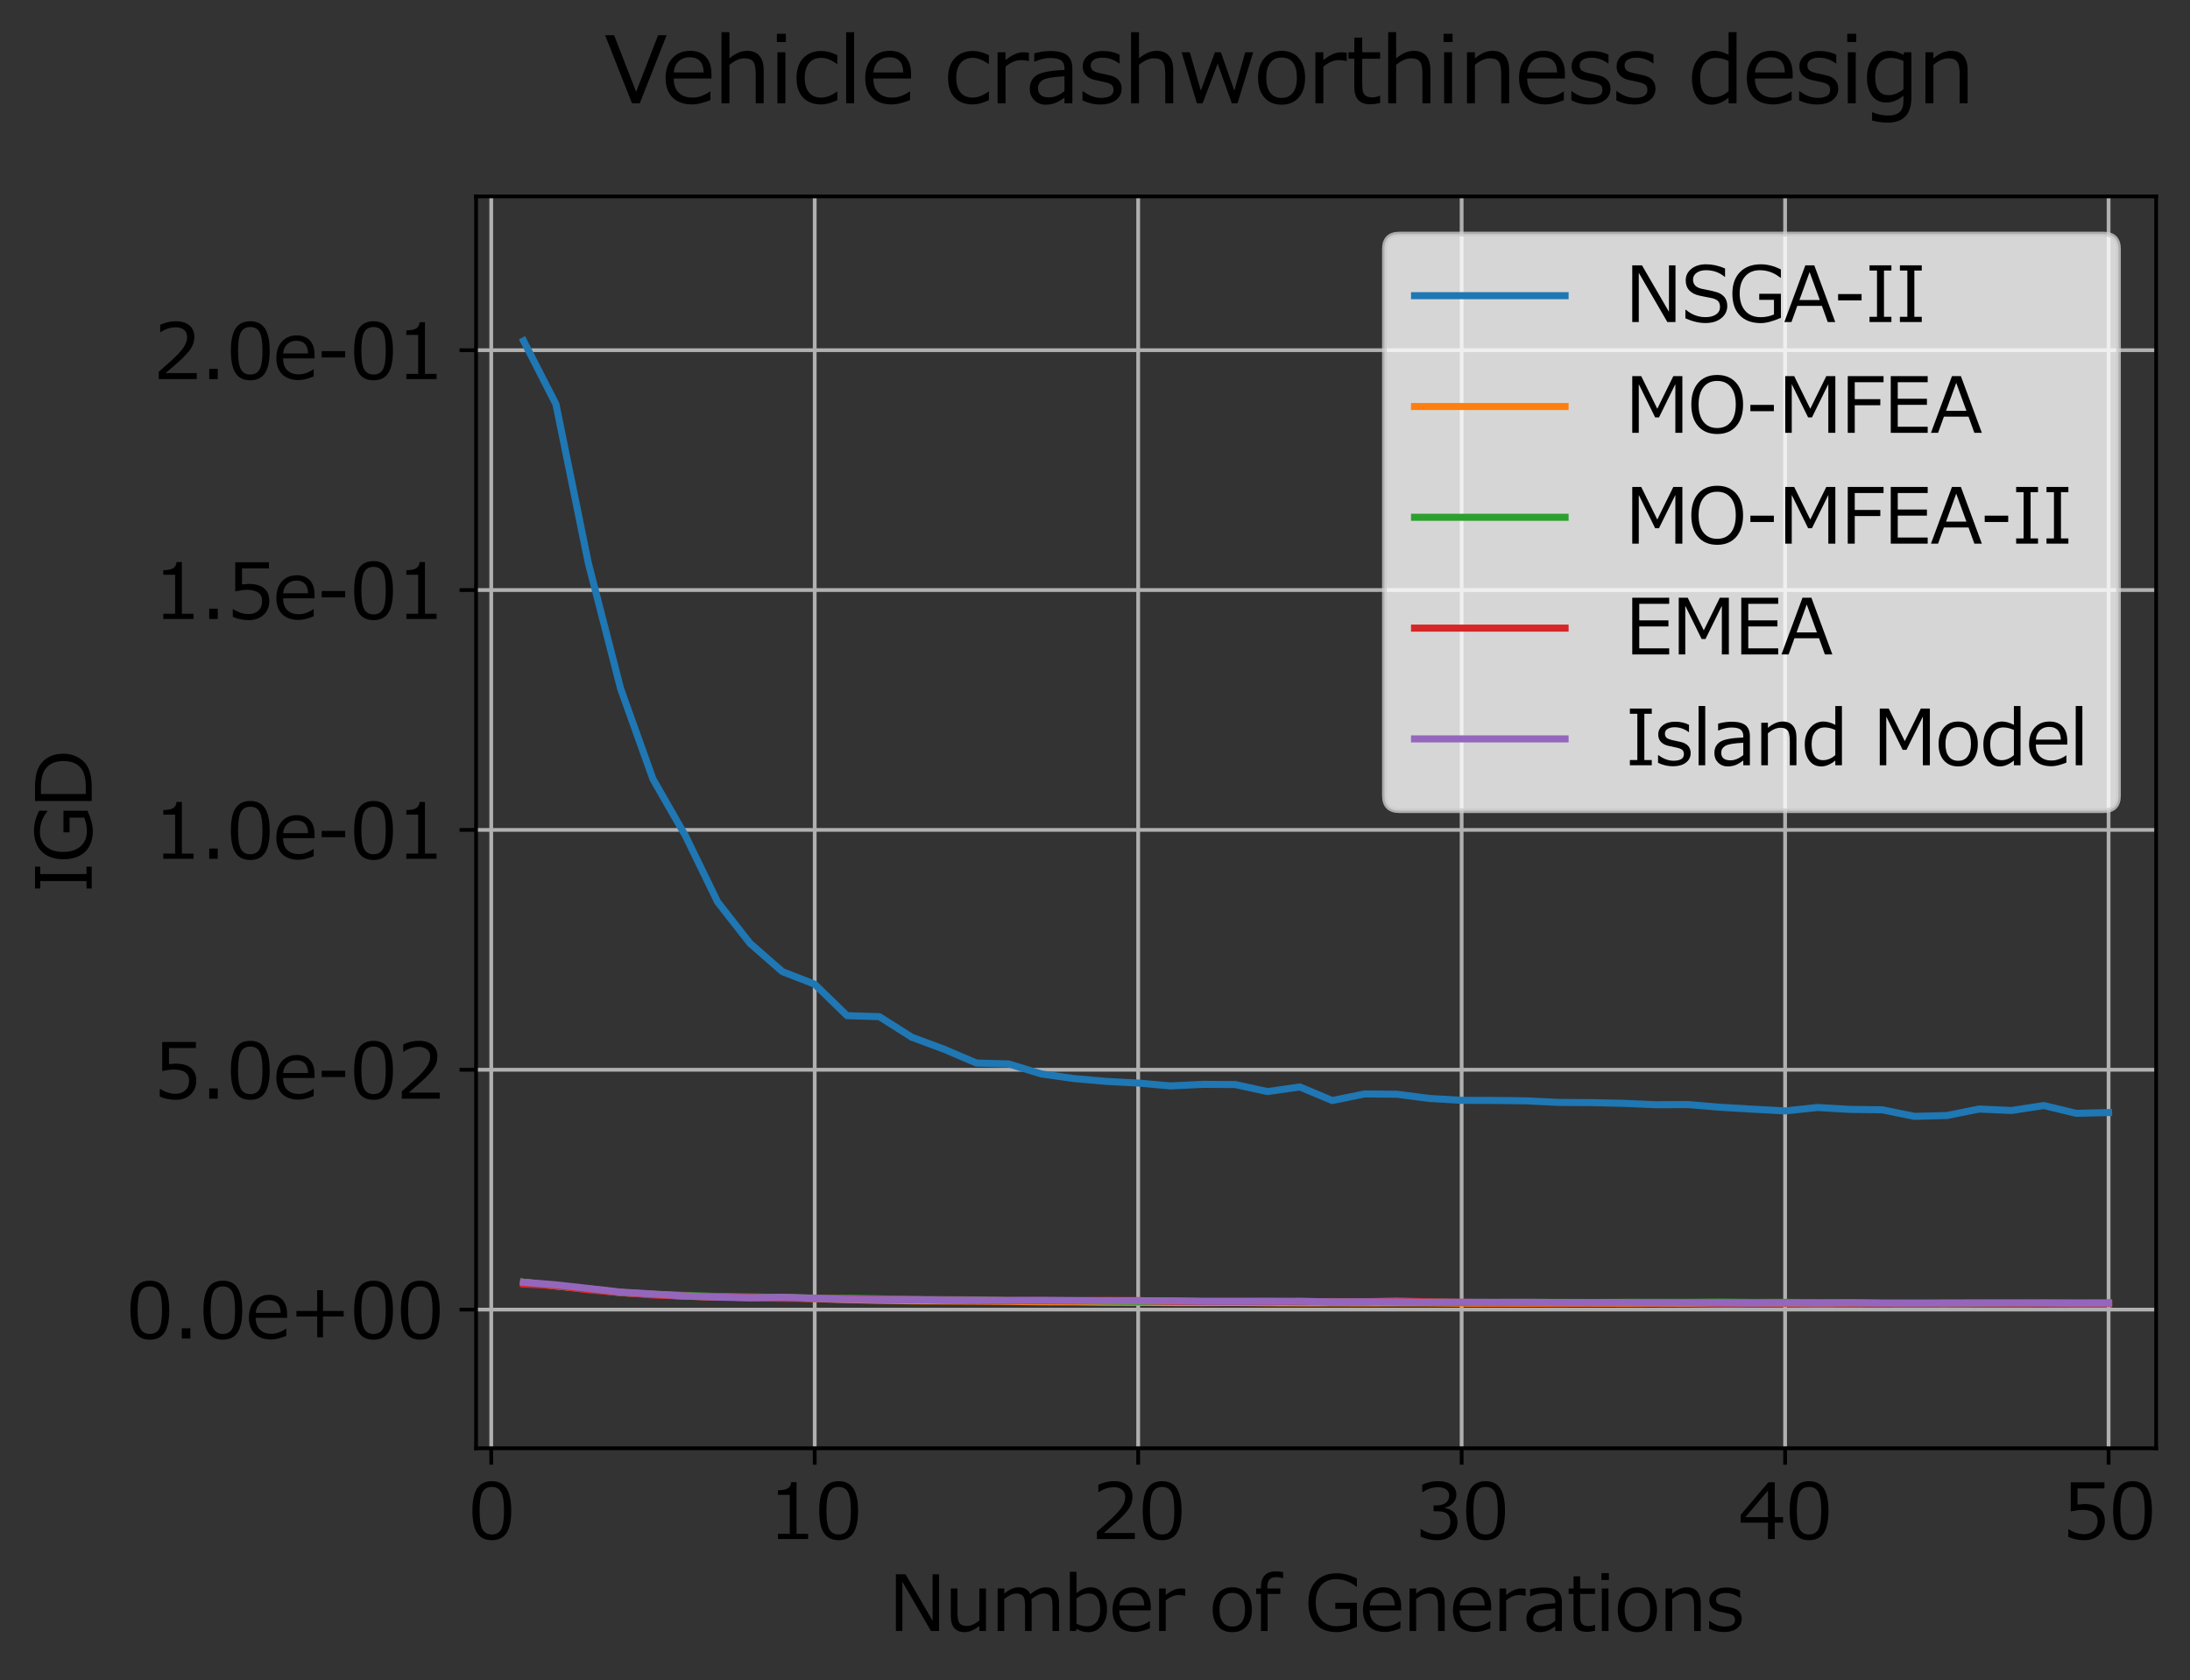 <?xml version="1.0" encoding="utf-8" standalone="no"?>
<!DOCTYPE svg PUBLIC "-//W3C//DTD SVG 1.1//EN"
  "http://www.w3.org/Graphics/SVG/1.1/DTD/svg11.dtd">
<svg height="357.182pt" version="1.1" viewBox="0 0 465.505 357.182" width="465.505pt" xmlns="http://www.w3.org/2000/svg" xmlns:xlink="http://www.w3.org/1999/xlink">
 <rect x="0" y="0" width="465.505" height="357.182" fill="#333333" stroke="none"/>
 <defs>
  <style type="text/css">*{stroke-linecap:butt;stroke-linejoin:round;}</style>
 </defs>
 <g id="figure_1">
  <g id="patch_1">
   <path d="M 0 357.182 
L 465.505 357.182 
L 465.505 0 
L 0 0 
z
" style="fill:none;"/>
  </g>
  <g id="axes_1">
   <g id="patch_2">
    <path d="M 101.185 307.872 
L 458.305 307.872 
L 458.305 41.76 
L 101.185 41.76 
z
" style="fill:none;"/>
   </g>
   <g id="matplotlib.axis_1">
    <g id="xtick_1">
     <g id="line2d_1">
      <path clip-path="url(#p97b9c690c9)" d="M 104.417 307.872 
L 104.417 41.76 
" style="fill:none;stroke:#b0b0b0;stroke-linecap:square;stroke-width:0.8;"/>
     </g>
     <g id="line2d_2">
      <defs>
       <path d="M 0 0 
L 0 3.5 
" id="mad5e6a8dda" style="stroke:#000000;stroke-width:0.8;"/>
      </defs>
      <g>
       <use style="stroke:#000000;stroke-width:0.8;" x="104.417" xlink:href="#mad5e6a8dda" y="307.872"/>
      </g>
     </g>
     <g id="text_1">
      <!-- 0 -->
      <g transform="translate(99.448 327.17)scale(0.16 -0.16)">
       <defs>
        <path d="M 1991 -97 
Q 1159 -97 768 497 
Q 378 1091 378 2350 
Q 378 3609 770 4206 
Q 1163 4803 1991 4803 
Q 2813 4803 3206 4204 
Q 3600 3606 3600 2356 
Q 3600 1094 3209 498 
Q 2819 -97 1991 -97 
z
M 1991 4325 
Q 1456 4325 1215 3901 
Q 975 3478 975 2350 
Q 975 1231 1215 806 
Q 1456 381 1991 381 
Q 2525 381 2764 806 
Q 3003 1231 3003 2356 
Q 3003 3459 2765 3892 
Q 2528 4325 1991 4325 
z
" id="Meiryo-30" transform="scale(0.016)"/>
       </defs>
       <use xlink:href="#Meiryo-30"/>
      </g>
     </g>
    </g>
    <g id="xtick_2">
     <g id="line2d_3">
      <path clip-path="url(#p97b9c690c9)" d="M 173.173 307.872 
L 173.173 41.76 
" style="fill:none;stroke:#b0b0b0;stroke-linecap:square;stroke-width:0.8;"/>
     </g>
     <g id="line2d_4">
      <g>
       <use style="stroke:#000000;stroke-width:0.8;" x="173.173" xlink:href="#mad5e6a8dda" y="307.872"/>
      </g>
     </g>
     <g id="text_2">
      <!-- 10 -->
      <g transform="translate(163.235 327.17)scale(0.16 -0.16)">
       <defs>
        <path d="M 3338 0 
L 831 0 
L 831 431 
L 1813 431 
L 1813 3669 
L 831 3669 
L 831 4050 
Q 1406 4053 1653 4214 
Q 1900 4375 1931 4725 
L 2375 4725 
L 2375 431 
L 3338 431 
L 3338 0 
z
" id="Meiryo-31" transform="scale(0.016)"/>
       </defs>
       <use xlink:href="#Meiryo-31"/>
       <use x="62.109" xlink:href="#Meiryo-30"/>
      </g>
     </g>
    </g>
    <g id="xtick_3">
     <g id="line2d_5">
      <path clip-path="url(#p97b9c690c9)" d="M 241.929 307.872 
L 241.929 41.76 
" style="fill:none;stroke:#b0b0b0;stroke-linecap:square;stroke-width:0.8;"/>
     </g>
     <g id="line2d_6">
      <g>
       <use style="stroke:#000000;stroke-width:0.8;" x="241.929" xlink:href="#mad5e6a8dda" y="307.872"/>
      </g>
     </g>
     <g id="text_3">
      <!-- 20 -->
      <g transform="translate(231.992 327.17)scale(0.16 -0.16)">
       <defs>
        <path d="M 3606 0 
L 456 0 
L 456 609 
Q 956 1041 1579 1612 
Q 2203 2184 2506 2618 
Q 2809 3053 2809 3488 
Q 2809 3872 2554 4087 
Q 2300 4303 1863 4303 
Q 1222 4303 603 3897 
L 572 3897 
L 572 4506 
Q 1203 4806 1878 4806 
Q 2591 4806 3000 4461 
Q 3409 4116 3409 3519 
Q 3409 3200 3304 2909 
Q 3200 2619 2978 2344 
Q 2756 2069 2447 1759 
Q 2138 1450 1025 503 
L 3606 503 
L 3606 0 
z
" id="Meiryo-32" transform="scale(0.016)"/>
       </defs>
       <use xlink:href="#Meiryo-32"/>
       <use x="62.109" xlink:href="#Meiryo-30"/>
      </g>
     </g>
    </g>
    <g id="xtick_4">
     <g id="line2d_7">
      <path clip-path="url(#p97b9c690c9)" d="M 310.685 307.872 
L 310.685 41.76 
" style="fill:none;stroke:#b0b0b0;stroke-linecap:square;stroke-width:0.8;"/>
     </g>
     <g id="line2d_8">
      <g>
       <use style="stroke:#000000;stroke-width:0.8;" x="310.685" xlink:href="#mad5e6a8dda" y="307.872"/>
      </g>
     </g>
     <g id="text_4">
      <!-- 30 -->
      <g transform="translate(300.748 327.17)scale(0.16 -0.16)">
       <defs>
        <path d="M 475 197 
L 475 825 
L 525 825 
Q 1159 406 1838 406 
Q 2338 406 2639 678 
Q 2941 950 2941 1434 
Q 2941 1884 2678 2096 
Q 2416 2309 1828 2309 
L 1553 2309 
L 1553 2791 
L 1766 2791 
Q 2272 2791 2559 3006 
Q 2847 3222 2847 3613 
Q 2847 3944 2595 4123 
Q 2344 4303 1903 4303 
Q 1269 4303 644 3894 
L 609 3894 
L 609 4509 
Q 1241 4806 1919 4806 
Q 2647 4806 3045 4501 
Q 3444 4197 3444 3678 
Q 3444 3297 3178 2997 
Q 2913 2697 2513 2616 
L 2513 2566 
Q 3541 2381 3541 1381 
Q 3541 734 3069 318 
Q 2597 -97 1853 -97 
Q 1144 -97 475 197 
z
" id="Meiryo-33" transform="scale(0.016)"/>
       </defs>
       <use xlink:href="#Meiryo-33"/>
       <use x="62.109" xlink:href="#Meiryo-30"/>
      </g>
     </g>
    </g>
    <g id="xtick_5">
     <g id="line2d_9">
      <path clip-path="url(#p97b9c690c9)" d="M 379.442 307.872 
L 379.442 41.76 
" style="fill:none;stroke:#b0b0b0;stroke-linecap:square;stroke-width:0.8;"/>
     </g>
     <g id="line2d_10">
      <g>
       <use style="stroke:#000000;stroke-width:0.8;" x="379.442" xlink:href="#mad5e6a8dda" y="307.872"/>
      </g>
     </g>
     <g id="text_5">
      <!-- 40 -->
      <g transform="translate(369.504 327.17)scale(0.16 -0.16)">
       <defs>
        <path d="M 3713 1356 
L 3022 1356 
L 3022 0 
L 2459 0 
L 2459 1356 
L 194 1356 
L 194 2013 
L 2484 4709 
L 3022 4709 
L 3022 1819 
L 3713 1819 
L 3713 1356 
z
M 2459 1819 
L 2459 4022 
L 588 1819 
L 2459 1819 
z
" id="Meiryo-34" transform="scale(0.016)"/>
       </defs>
       <use xlink:href="#Meiryo-34"/>
       <use x="62.109" xlink:href="#Meiryo-30"/>
      </g>
     </g>
    </g>
    <g id="xtick_6">
     <g id="line2d_11">
      <path clip-path="url(#p97b9c690c9)" d="M 448.198 307.872 
L 448.198 41.76 
" style="fill:none;stroke:#b0b0b0;stroke-linecap:square;stroke-width:0.8;"/>
     </g>
     <g id="line2d_12">
      <g>
       <use style="stroke:#000000;stroke-width:0.8;" x="448.198" xlink:href="#mad5e6a8dda" y="307.872"/>
      </g>
     </g>
     <g id="text_6">
      <!-- 50 -->
      <g transform="translate(438.26 327.17)scale(0.16 -0.16)">
       <defs>
        <path d="M 538 178 
L 538 803 
L 588 803 
Q 1197 406 1856 406 
Q 2363 406 2667 695 
Q 2972 984 2972 1494 
Q 2972 2419 1703 2419 
Q 1341 2419 741 2294 
L 741 4709 
L 3538 4709 
L 3538 4203 
L 1303 4203 
L 1303 2869 
Q 1716 2909 1859 2909 
Q 2700 2909 3134 2546 
Q 3569 2184 3569 1491 
Q 3569 791 3098 347 
Q 2628 -97 1869 -97 
Q 1131 -97 538 178 
z
" id="Meiryo-35" transform="scale(0.016)"/>
       </defs>
       <use xlink:href="#Meiryo-35"/>
       <use x="62.109" xlink:href="#Meiryo-30"/>
      </g>
     </g>
    </g>
    <g id="text_7">
     <!-- Number of Generations -->
     <g transform="translate(188.95 346.724)scale(0.16 -0.16)">
      <defs>
       <path d="M 4166 0 
L 3491 0 
L 1119 4088 
L 1119 0 
L 578 0 
L 578 4709 
L 1384 4709 
L 3625 847 
L 3625 4709 
L 4166 4709 
L 4166 0 
z
" id="Meiryo-4e" transform="scale(0.016)"/>
       <path d="M 3425 0 
L 2875 0 
L 2875 425 
Q 2234 -97 1647 -97 
Q 1094 -97 800 245 
Q 506 588 506 1225 
L 506 3531 
L 1056 3531 
L 1056 1547 
Q 1056 866 1239 644 
Q 1422 422 1834 422 
Q 2322 422 2875 875 
L 2875 3531 
L 3425 3531 
L 3425 0 
z
" id="Meiryo-75" transform="scale(0.016)"/>
       <path d="M 5084 0 
L 5084 1978 
Q 5084 2550 5004 2742 
Q 4925 2934 4761 3023 
Q 4597 3113 4347 3113 
Q 3919 3113 3338 2641 
Q 3356 2478 3356 2225 
L 3356 0 
L 2806 0 
L 2806 1978 
Q 2806 2566 2726 2752 
Q 2647 2938 2486 3025 
Q 2325 3113 2078 3113 
Q 1631 3113 1081 2656 
L 1081 0 
L 531 0 
L 531 3531 
L 1081 3531 
L 1081 3106 
Q 1709 3631 2269 3631 
Q 2991 3631 3244 3053 
Q 3925 3631 4538 3631 
Q 5634 3631 5634 2300 
L 5634 0 
L 5084 0 
z
" id="Meiryo-6d" transform="scale(0.016)"/>
       <path d="M 1084 188 
L 1038 0 
L 531 0 
L 531 4919 
L 1081 4919 
L 1081 3144 
Q 1684 3631 2253 3631 
Q 2875 3631 3245 3140 
Q 3616 2650 3616 1797 
Q 3616 953 3169 428 
Q 2722 -97 2063 -97 
Q 1547 -97 1084 188 
z
M 1081 2697 
L 1081 603 
Q 1550 394 1950 394 
Q 2469 394 2758 756 
Q 3047 1119 3047 1781 
Q 3047 3113 2094 3113 
Q 1588 3113 1081 2697 
z
" id="Meiryo-62" transform="scale(0.016)"/>
       <path d="M 834 2131 
L 2906 2131 
Q 2881 3184 1941 3184 
Q 1466 3184 1172 2903 
Q 878 2622 834 2131 
z
M 2125 -81 
Q 1244 -81 758 395 
Q 272 872 272 1744 
Q 272 2609 737 3120 
Q 1203 3631 1972 3631 
Q 2672 3631 3058 3212 
Q 3444 2794 3444 2019 
L 3444 1716 
L 834 1716 
Q 834 1078 1179 736 
Q 1525 394 2134 394 
Q 2741 394 3347 816 
L 3372 816 
L 3372 219 
Q 2619 -81 2125 -81 
z
" id="Meiryo-65" transform="scale(0.016)"/>
       <path d="M 531 0 
L 531 3531 
L 1081 3531 
L 1081 2988 
Q 1744 3531 2303 3531 
Q 2500 3531 2700 3500 
L 2700 2925 
L 2678 2925 
Q 2419 2988 2153 2988 
Q 1622 2988 1081 2538 
L 1081 0 
L 531 0 
z
" id="Meiryo-72" transform="scale(0.016)"/>
       <path id="Meiryo-20" transform="scale(0.016)"/>
       <path d="M 1900 -97 
Q 1147 -97 709 401 
Q 272 900 272 1763 
Q 272 2625 712 3128 
Q 1153 3631 1900 3631 
Q 2647 3631 3087 3131 
Q 3528 2631 3528 1763 
Q 3528 894 3089 398 
Q 2650 -97 1900 -97 
z
M 1900 3163 
Q 1391 3163 1116 2803 
Q 841 2444 841 1763 
Q 841 1091 1116 731 
Q 1391 372 1900 372 
Q 2409 372 2684 731 
Q 2959 1091 2959 1763 
Q 2959 3163 1900 3163 
z
" id="Meiryo-6f" transform="scale(0.016)"/>
       <path d="M 2409 4384 
L 2391 4384 
Q 2103 4478 1881 4478 
Q 1459 4478 1281 4281 
Q 1103 4084 1103 3634 
L 1103 3531 
L 2184 3531 
L 2184 3081 
L 1122 3081 
L 1122 0 
L 572 0 
L 572 3081 
L 169 3081 
L 169 3531 
L 572 3531 
L 572 3669 
Q 572 4291 884 4622 
Q 1197 4953 1778 4953 
Q 2063 4953 2409 4891 
L 2409 4384 
z
" id="Meiryo-66" transform="scale(0.016)"/>
       <path d="M 4319 350 
Q 3306 -91 2663 -91 
Q 1538 -91 914 546 
Q 291 1184 291 2359 
Q 291 3500 925 4147 
Q 1559 4794 2663 4794 
Q 3478 4794 4316 4366 
L 4316 3681 
L 4272 3681 
Q 3506 4303 2563 4303 
Q 1788 4303 1342 3784 
Q 897 3266 897 2378 
Q 897 1450 1361 926 
Q 1825 403 2634 403 
Q 3228 403 3744 628 
L 3744 1841 
L 2522 1841 
L 2522 2347 
L 4319 2347 
L 4319 350 
z
" id="Meiryo-47" transform="scale(0.016)"/>
       <path d="M 3450 0 
L 2900 0 
L 2900 1978 
Q 2900 2666 2719 2889 
Q 2538 3113 2122 3113 
Q 1631 3113 1081 2656 
L 1081 0 
L 531 0 
L 531 3531 
L 1081 3531 
L 1081 3106 
Q 1703 3631 2309 3631 
Q 2856 3631 3153 3289 
Q 3450 2947 3450 2300 
L 3450 0 
z
" id="Meiryo-6e" transform="scale(0.016)"/>
       <path d="M 2663 841 
L 2663 1866 
Q 1497 1813 1164 1608 
Q 831 1403 831 1044 
Q 831 409 1600 409 
Q 2122 409 2663 841 
z
M 2663 0 
L 2663 394 
Q 2222 75 1937 -11 
Q 1653 -97 1359 -97 
Q 888 -97 575 215 
Q 263 528 263 1009 
Q 263 1625 727 1936 
Q 1191 2247 2663 2306 
L 2663 2413 
Q 2663 2781 2444 2957 
Q 2225 3134 1675 3134 
Q 1191 3134 597 2884 
L 572 2884 
L 572 3456 
Q 1156 3616 1697 3616 
Q 2481 3616 2845 3323 
Q 3209 3031 3209 2416 
L 3209 0 
L 2663 0 
z
" id="Meiryo-61" transform="scale(0.016)"/>
       <path d="M 1647 -69 
Q 553 -69 553 1134 
L 553 3081 
L 150 3081 
L 150 3531 
L 556 3531 
L 556 4547 
L 1103 4547 
L 1103 3531 
L 2341 3531 
L 2341 3081 
L 1103 3081 
L 1103 1447 
Q 1103 891 1179 727 
Q 1256 563 1412 486 
Q 1569 409 1813 409 
Q 2044 409 2322 522 
L 2341 522 
L 2341 22 
Q 1969 -69 1647 -69 
z
" id="Meiryo-74" transform="scale(0.016)"/>
       <path d="M 1122 4238 
L 500 4238 
L 500 4809 
L 1122 4809 
L 1122 4238 
z
M 1088 0 
L 538 0 
L 538 3531 
L 1088 3531 
L 1088 0 
z
" id="Meiryo-69" transform="scale(0.016)"/>
       <path d="M 1528 -84 
Q 866 -84 284 206 
L 284 844 
L 306 844 
Q 938 375 1559 375 
Q 2431 375 2431 925 
Q 2431 1141 2315 1259 
Q 2200 1378 1834 1463 
Q 1528 1522 1131 1615 
Q 734 1709 517 1945 
Q 300 2181 300 2550 
Q 300 3019 681 3317 
Q 1063 3616 1700 3616 
Q 2356 3616 2853 3359 
L 2853 2753 
L 2831 2753 
Q 2284 3156 1672 3156 
Q 1294 3156 1075 3017 
Q 856 2878 856 2631 
Q 856 2413 973 2297 
Q 1091 2181 1441 2094 
L 2131 1944 
Q 2559 1850 2775 1614 
Q 2991 1378 2991 1003 
Q 2991 519 2594 217 
Q 2197 -84 1528 -84 
z
" id="Meiryo-73" transform="scale(0.016)"/>
      </defs>
      <use xlink:href="#Meiryo-4e"/>
      <use x="74.121" xlink:href="#Meiryo-75"/>
      <use x="135.938" xlink:href="#Meiryo-6d"/>
      <use x="231.885" xlink:href="#Meiryo-62"/>
      <use x="292.725" xlink:href="#Meiryo-65"/>
      <use x="350.439" xlink:href="#Meiryo-72"/>
      <use x="391.748" xlink:href="#Meiryo-20"/>
      <use x="425.732" xlink:href="#Meiryo-6f"/>
      <use x="485.107" xlink:href="#Meiryo-66"/>
      <use x="518.652" xlink:href="#Meiryo-20"/>
      <use x="552.637" xlink:href="#Meiryo-47"/>
      <use x="625.439" xlink:href="#Meiryo-65"/>
      <use x="683.154" xlink:href="#Meiryo-6e"/>
      <use x="744.971" xlink:href="#Meiryo-65"/>
      <use x="802.686" xlink:href="#Meiryo-72"/>
      <use x="842.619" xlink:href="#Meiryo-61"/>
      <use x="900.627" xlink:href="#Meiryo-74"/>
      <use x="938.518" xlink:href="#Meiryo-69"/>
      <use x="963.908" xlink:href="#Meiryo-6f"/>
      <use x="1023.283" xlink:href="#Meiryo-6e"/>
      <use x="1085.1" xlink:href="#Meiryo-73"/>
     </g>
    </g>
   </g>
   <g id="matplotlib.axis_2">
    <g id="ytick_1">
     <g id="line2d_13">
      <path clip-path="url(#p97b9c690c9)" d="M 101.185 278.397 
L 458.305 278.397 
" style="fill:none;stroke:#b0b0b0;stroke-linecap:square;stroke-width:0.8;"/>
     </g>
     <g id="line2d_14">
      <defs>
       <path d="M 0 0 
L -3.5 0 
" id="m3bc764fb8d" style="stroke:#000000;stroke-width:0.8;"/>
      </defs>
      <g>
       <use style="stroke:#000000;stroke-width:0.8;" x="101.185" xlink:href="#m3bc764fb8d" y="278.397"/>
      </g>
     </g>
     <g id="text_8">
      <!-- 0.0e+00 -->
      <g transform="translate(26.755 284.546)scale(0.16 -0.16)">
       <defs>
        <path d="M 1472 0 
L 763 0 
L 763 853 
L 1472 853 
L 1472 0 
z
" id="Meiryo-2e" transform="scale(0.016)"/>
        <path d="M 4534 1828 
L 2813 1828 
L 2813 106 
L 2331 106 
L 2331 1828 
L 609 1828 
L 609 2291 
L 2331 2291 
L 2331 4013 
L 2813 4013 
L 2813 2291 
L 4534 2291 
L 4534 1828 
z
" id="Meiryo-2b" transform="scale(0.016)"/>
       </defs>
       <use xlink:href="#Meiryo-30"/>
       <use x="62.109" xlink:href="#Meiryo-2e"/>
       <use x="97.021" xlink:href="#Meiryo-30"/>
       <use x="159.131" xlink:href="#Meiryo-65"/>
       <use x="216.846" xlink:href="#Meiryo-2b"/>
       <use x="297.217" xlink:href="#Meiryo-30"/>
       <use x="359.326" xlink:href="#Meiryo-30"/>
      </g>
     </g>
    </g>
    <g id="ytick_2">
     <g id="line2d_15">
      <path clip-path="url(#p97b9c690c9)" d="M 101.185 227.409 
L 458.305 227.409 
" style="fill:none;stroke:#b0b0b0;stroke-linecap:square;stroke-width:0.8;"/>
     </g>
     <g id="line2d_16">
      <g>
       <use style="stroke:#000000;stroke-width:0.8;" x="101.185" xlink:href="#m3bc764fb8d" y="227.409"/>
      </g>
     </g>
     <g id="text_9">
      <!-- 5.0e-02 -->
      <g transform="translate(32.583 233.557)scale(0.16 -0.16)">
       <defs>
        <path d="M 2381 1797 
L 431 1797 
L 431 2322 
L 2381 2322 
L 2381 1797 
z
" id="Meiryo-2d" transform="scale(0.016)"/>
       </defs>
       <use xlink:href="#Meiryo-35"/>
       <use x="62.109" xlink:href="#Meiryo-2e"/>
       <use x="97.021" xlink:href="#Meiryo-30"/>
       <use x="159.131" xlink:href="#Meiryo-65"/>
       <use x="216.846" xlink:href="#Meiryo-2d"/>
       <use x="260.791" xlink:href="#Meiryo-30"/>
       <use x="322.9" xlink:href="#Meiryo-32"/>
      </g>
     </g>
    </g>
    <g id="ytick_3">
     <g id="line2d_17">
      <path clip-path="url(#p97b9c690c9)" d="M 101.185 176.42 
L 458.305 176.42 
" style="fill:none;stroke:#b0b0b0;stroke-linecap:square;stroke-width:0.8;"/>
     </g>
     <g id="line2d_18">
      <g>
       <use style="stroke:#000000;stroke-width:0.8;" x="101.185" xlink:href="#m3bc764fb8d" y="176.42"/>
      </g>
     </g>
     <g id="text_10">
      <!-- 1.0e-01 -->
      <g transform="translate(32.583 182.569)scale(0.16 -0.16)">
       <use xlink:href="#Meiryo-31"/>
       <use x="62.109" xlink:href="#Meiryo-2e"/>
       <use x="97.021" xlink:href="#Meiryo-30"/>
       <use x="159.131" xlink:href="#Meiryo-65"/>
       <use x="216.846" xlink:href="#Meiryo-2d"/>
       <use x="260.791" xlink:href="#Meiryo-30"/>
       <use x="322.9" xlink:href="#Meiryo-31"/>
      </g>
     </g>
    </g>
    <g id="ytick_4">
     <g id="line2d_19">
      <path clip-path="url(#p97b9c690c9)" d="M 101.185 125.432 
L 458.305 125.432 
" style="fill:none;stroke:#b0b0b0;stroke-linecap:square;stroke-width:0.8;"/>
     </g>
     <g id="line2d_20">
      <g>
       <use style="stroke:#000000;stroke-width:0.8;" x="101.185" xlink:href="#m3bc764fb8d" y="125.432"/>
      </g>
     </g>
     <g id="text_11">
      <!-- 1.5e-01 -->
      <g transform="translate(32.583 131.58)scale(0.16 -0.16)">
       <use xlink:href="#Meiryo-31"/>
       <use x="62.109" xlink:href="#Meiryo-2e"/>
       <use x="97.021" xlink:href="#Meiryo-35"/>
       <use x="159.131" xlink:href="#Meiryo-65"/>
       <use x="216.846" xlink:href="#Meiryo-2d"/>
       <use x="260.791" xlink:href="#Meiryo-30"/>
       <use x="322.9" xlink:href="#Meiryo-31"/>
      </g>
     </g>
    </g>
    <g id="ytick_5">
     <g id="line2d_21">
      <path clip-path="url(#p97b9c690c9)" d="M 101.185 74.443 
L 458.305 74.443 
" style="fill:none;stroke:#b0b0b0;stroke-linecap:square;stroke-width:0.8;"/>
     </g>
     <g id="line2d_22">
      <g>
       <use style="stroke:#000000;stroke-width:0.8;" x="101.185" xlink:href="#m3bc764fb8d" y="74.443"/>
      </g>
     </g>
     <g id="text_12">
      <!-- 2.0e-01 -->
      <g transform="translate(32.583 80.592)scale(0.16 -0.16)">
       <use xlink:href="#Meiryo-32"/>
       <use x="62.109" xlink:href="#Meiryo-2e"/>
       <use x="97.021" xlink:href="#Meiryo-30"/>
       <use x="159.131" xlink:href="#Meiryo-65"/>
       <use x="216.846" xlink:href="#Meiryo-2d"/>
       <use x="260.791" xlink:href="#Meiryo-30"/>
       <use x="322.9" xlink:href="#Meiryo-31"/>
      </g>
     </g>
    </g>
    <g id="text_13">
     <!-- IGD -->
     <g transform="translate(19.497 189.855)rotate(-90)scale(0.16 -0.16)">
      <defs>
       <path d="M 2197 0 
L 381 0 
L 381 434 
L 1000 434 
L 1000 4275 
L 381 4275 
L 381 4709 
L 2197 4709 
L 2197 4275 
L 1581 4275 
L 1581 434 
L 2197 434 
L 2197 0 
z
" id="Meiryo-49" transform="scale(0.016)"/>
       <path d="M 578 0 
L 578 4709 
L 1713 4709 
Q 2706 4709 3275 4450 
Q 3844 4191 4173 3658 
Q 4503 3125 4503 2350 
Q 4503 1388 3879 694 
Q 3256 0 1725 0 
L 578 0 
z
M 1159 4216 
L 1159 494 
L 1766 494 
Q 2881 494 3387 966 
Q 3894 1438 3894 2359 
Q 3894 3234 3381 3725 
Q 2869 4216 1766 4216 
L 1159 4216 
z
" id="Meiryo-44" transform="scale(0.016)"/>
      </defs>
      <use xlink:href="#Meiryo-49"/>
      <use x="40.332" xlink:href="#Meiryo-47"/>
      <use x="113.135" xlink:href="#Meiryo-44"/>
     </g>
    </g>
   </g>
   <g id="line2d_23">
    <path clip-path="url(#p97b9c690c9)" d="M 111.292 72.465 
L 118.168 85.913 
L 125.043 119.644 
L 131.919 146.391 
L 138.795 165.619 
L 145.67 177.614 
L 152.546 191.753 
L 159.422 200.535 
L 166.297 206.547 
L 173.173 209.227 
L 180.048 215.911 
L 186.924 216.122 
L 193.8 220.489 
L 200.675 223.047 
L 207.551 225.983 
L 214.427 226.175 
L 221.302 228.288 
L 228.178 229.266 
L 235.053 229.876 
L 241.929 230.234 
L 248.805 230.847 
L 255.68 230.511 
L 262.556 230.555 
L 269.432 232.048 
L 276.307 231.068 
L 283.183 233.953 
L 290.058 232.55 
L 296.934 232.617 
L 303.81 233.504 
L 310.685 233.91 
L 317.561 233.933 
L 324.437 234.016 
L 331.312 234.355 
L 338.188 234.394 
L 345.063 234.546 
L 351.939 234.842 
L 358.815 234.81 
L 365.69 235.387 
L 372.566 235.787 
L 379.442 236.162 
L 386.317 235.433 
L 393.193 235.834 
L 400.068 235.922 
L 406.944 237.317 
L 413.82 237.138 
L 420.695 235.76 
L 427.571 236.069 
L 434.447 235.016 
L 441.322 236.675 
L 448.198 236.508 
" style="fill:none;stroke:#1f77b4;stroke-linecap:square;stroke-width:1.5;"/>
   </g>
   <g id="line2d_24">
    <path clip-path="url(#p97b9c690c9)" d="M 111.292 272.591 
L 118.168 273.378 
L 125.043 274.003 
L 131.919 274.768 
L 138.795 275.169 
L 145.67 275.548 
L 152.546 275.698 
L 159.422 275.826 
L 166.297 275.829 
L 173.173 276.07 
L 180.048 276.273 
L 186.924 276.429 
L 193.8 276.526 
L 200.675 276.565 
L 207.551 276.597 
L 214.427 276.652 
L 221.302 276.745 
L 228.178 276.754 
L 235.053 276.831 
L 241.929 276.857 
L 248.805 276.894 
L 255.68 276.909 
L 262.556 276.883 
L 269.432 276.942 
L 276.307 276.962 
L 283.183 276.957 
L 290.058 276.982 
L 296.934 276.956 
L 303.81 276.971 
L 310.685 277.026 
L 317.561 277.064 
L 324.437 277.06 
L 331.312 277.076 
L 338.188 277.056 
L 345.063 277.074 
L 351.939 277.068 
L 358.815 277.089 
L 365.69 277.141 
L 372.566 277.128 
L 379.442 277.126 
L 386.317 277.167 
L 393.193 277.147 
L 400.068 277.14 
L 406.944 277.154 
L 413.82 277.157 
L 420.695 277.14 
L 427.571 277.136 
L 434.447 277.129 
L 441.322 277.149 
L 448.198 277.148 
" style="fill:none;stroke:#ff7f0e;stroke-linecap:square;stroke-width:1.5;"/>
   </g>
   <g id="line2d_25">
    <path clip-path="url(#p97b9c690c9)" d="M 111.292 272.591 
L 118.168 273.384 
L 125.043 274.046 
L 131.919 274.804 
L 138.795 275.154 
L 145.67 275.38 
L 152.546 275.6 
L 159.422 275.692 
L 166.297 275.824 
L 173.173 275.958 
L 180.048 275.969 
L 186.924 276.095 
L 193.8 276.252 
L 200.675 276.28 
L 207.551 276.329 
L 214.427 276.487 
L 221.302 276.52 
L 228.178 276.518 
L 235.053 276.607 
L 241.929 276.667 
L 248.805 276.556 
L 255.68 276.65 
L 262.556 276.665 
L 269.432 276.633 
L 276.307 276.735 
L 283.183 276.687 
L 290.058 276.736 
L 296.934 276.729 
L 303.81 276.765 
L 310.685 276.878 
L 317.561 276.871 
L 324.437 276.865 
L 331.312 276.859 
L 338.188 276.889 
L 345.063 276.852 
L 351.939 276.853 
L 358.815 276.845 
L 365.69 276.798 
L 372.566 276.865 
L 379.442 276.849 
L 386.317 276.917 
L 393.193 276.905 
L 400.068 277.018 
L 406.944 277.036 
L 413.82 277.014 
L 420.695 277.024 
L 427.571 277.026 
L 434.447 276.963 
L 441.322 277 
L 448.198 276.976 
" style="fill:none;stroke:#2ca02c;stroke-linecap:square;stroke-width:1.5;"/>
   </g>
   <g id="line2d_26">
    <path clip-path="url(#p97b9c690c9)" d="M 111.292 272.958 
L 118.168 273.323 
L 125.043 274.198 
L 131.919 274.745 
L 138.795 275.301 
L 145.67 275.517 
L 152.546 275.697 
L 159.422 275.828 
L 166.297 276.008 
L 173.173 276.019 
L 180.048 276.096 
L 186.924 276.205 
L 193.8 276.272 
L 200.675 276.37 
L 207.551 276.447 
L 214.427 276.481 
L 221.302 276.497 
L 228.178 276.536 
L 235.053 276.453 
L 241.929 276.483 
L 248.805 276.636 
L 255.68 276.707 
L 262.556 276.684 
L 269.432 276.734 
L 276.307 276.635 
L 283.183 276.765 
L 290.058 276.735 
L 296.934 276.505 
L 303.81 276.757 
L 310.685 276.856 
L 317.561 276.943 
L 324.437 276.918 
L 331.312 276.959 
L 338.188 276.945 
L 345.063 276.929 
L 351.939 276.942 
L 358.815 276.905 
L 365.69 277.049 
L 372.566 277.01 
L 379.442 276.986 
L 386.317 276.997 
L 393.193 277.021 
L 400.068 277.06 
L 406.944 277.066 
L 413.82 277.015 
L 420.695 276.999 
L 427.571 277.047 
L 434.447 277.065 
L 441.322 277.062 
L 448.198 277.052 
" style="fill:none;stroke:#d62728;stroke-linecap:square;stroke-width:1.5;"/>
   </g>
   <g id="line2d_27">
    <path clip-path="url(#p97b9c690c9)" d="M 111.292 272.591 
L 118.168 273.134 
L 125.043 273.892 
L 131.919 274.676 
L 138.795 275.088 
L 145.67 275.505 
L 152.546 275.745 
L 159.422 275.886 
L 166.297 275.778 
L 173.173 275.991 
L 180.048 276.217 
L 186.924 276.276 
L 193.8 276.287 
L 200.675 276.374 
L 207.551 276.414 
L 214.427 276.44 
L 221.302 276.414 
L 228.178 276.459 
L 235.053 276.509 
L 241.929 276.5 
L 248.805 276.549 
L 255.68 276.639 
L 262.556 276.637 
L 269.432 276.64 
L 276.307 276.632 
L 283.183 276.761 
L 290.058 276.737 
L 296.934 276.767 
L 303.81 276.847 
L 310.685 276.835 
L 317.561 276.86 
L 324.437 276.844 
L 331.312 276.897 
L 338.188 276.9 
L 345.063 276.904 
L 351.939 276.935 
L 358.815 276.954 
L 365.69 276.968 
L 372.566 277.006 
L 379.442 276.965 
L 386.317 277.001 
L 393.193 276.969 
L 400.068 277.019 
L 406.944 277.022 
L 413.82 277.017 
L 420.695 276.996 
L 427.571 276.98 
L 434.447 277.003 
L 441.322 277.018 
L 448.198 277.011 
" style="fill:none;stroke:#9467bd;stroke-linecap:square;stroke-width:1.5;"/>
   </g>
   <g id="patch_3">
    <path d="M 101.185 307.872 
L 101.185 41.76 
" style="fill:none;stroke:#000000;stroke-linecap:square;stroke-linejoin:miter;stroke-width:0.8;"/>
   </g>
   <g id="patch_4">
    <path d="M 458.305 307.872 
L 458.305 41.76 
" style="fill:none;stroke:#000000;stroke-linecap:square;stroke-linejoin:miter;stroke-width:0.8;"/>
   </g>
   <g id="patch_5">
    <path d="M 101.185 307.872 
L 458.305 307.872 
" style="fill:none;stroke:#000000;stroke-linecap:square;stroke-linejoin:miter;stroke-width:0.8;"/>
   </g>
   <g id="patch_6">
    <path d="M 101.185 41.76 
L 458.305 41.76 
" style="fill:none;stroke:#000000;stroke-linecap:square;stroke-linejoin:miter;stroke-width:0.8;"/>
   </g>
   <g id="legend_1">
    <g id="patch_7">
     <path d="M 297.473 172.335 
L 447.105 172.335 
Q 450.305 172.335 450.305 169.135 
L 450.305 52.96 
Q 450.305 49.76 447.105 49.76 
L 297.473 49.76 
Q 294.272 49.76 294.272 52.96 
L 294.272 169.135 
Q 294.272 172.335 297.473 172.335 
z
" style="fill:#ffffff;opacity:0.8;stroke:#cccccc;stroke-linejoin:miter;"/>
    </g>
    <g id="line2d_28">
     <path d="M 300.673 62.858 
L 332.673 62.858 
" style="fill:none;stroke:#1f77b4;stroke-linecap:square;stroke-width:1.5;"/>
    </g>
    <g id="line2d_29"/>
    <g id="text_14">
     <!-- NSGA-II -->
     <g transform="translate(345.473 68.457)scale(0.16 -0.16)">
      <defs>
       <path d="M 2022 -84 
Q 1228 -84 356 309 
L 356 1019 
L 397 1019 
Q 1116 406 2028 406 
Q 2591 406 2911 636 
Q 3231 866 3231 1247 
Q 3231 1541 3095 1708 
Q 2959 1875 2622 1969 
L 1572 2181 
Q 988 2303 686 2623 
Q 384 2944 384 3456 
Q 384 4038 853 4416 
Q 1322 4794 2075 4794 
Q 2863 4794 3650 4447 
L 3650 3763 
L 3606 3763 
Q 2956 4303 2075 4303 
Q 1588 4303 1289 4087 
Q 991 3872 991 3522 
Q 991 2938 1672 2769 
Q 2066 2697 2548 2589 
Q 3031 2481 3239 2364 
Q 3447 2247 3576 2097 
Q 3706 1947 3770 1756 
Q 3834 1566 3834 1334 
Q 3834 722 3337 319 
Q 2841 -84 2022 -84 
z
" id="Meiryo-53" transform="scale(0.016)"/>
       <path d="M 3000 1828 
L 2153 4150 
L 1309 1828 
L 3000 1828 
z
M 3659 0 
L 3175 1344 
L 1131 1344 
L 647 0 
L 56 0 
L 1800 4709 
L 2541 4709 
L 4281 0 
L 3659 0 
z
" id="Meiryo-41" transform="scale(0.016)"/>
      </defs>
      <use xlink:href="#Meiryo-4e"/>
      <use x="74.121" xlink:href="#Meiryo-53"/>
      <use x="137.598" xlink:href="#Meiryo-47"/>
      <use x="210.4" xlink:href="#Meiryo-41"/>
      <use x="275.799" xlink:href="#Meiryo-2d"/>
      <use x="318.369" xlink:href="#Meiryo-49"/>
      <use x="358.701" xlink:href="#Meiryo-49"/>
     </g>
    </g>
    <g id="line2d_30">
     <path d="M 300.673 86.412 
L 332.673 86.412 
" style="fill:none;stroke:#ff7f0e;stroke-linecap:square;stroke-width:1.5;"/>
    </g>
    <g id="line2d_31"/>
    <g id="text_15">
     <!-- MO-MFEA -->
     <g transform="translate(345.473 92.013)scale(0.16 -0.16)">
      <defs>
       <path d="M 4738 0 
L 4156 0 
L 4156 4044 
L 2797 1281 
L 2478 1281 
L 1119 4044 
L 1119 0 
L 578 0 
L 578 4709 
L 1322 4709 
L 2656 2000 
L 3988 4709 
L 4738 4709 
L 4738 0 
z
" id="Meiryo-4d" transform="scale(0.016)"/>
       <path d="M 2438 -97 
Q 1434 -97 862 551 
Q 291 1200 291 2353 
Q 291 3503 864 4154 
Q 1438 4806 2438 4806 
Q 3441 4806 4014 4154 
Q 4588 3503 4588 2353 
Q 4588 1206 4014 554 
Q 3441 -97 2438 -97 
z
M 2441 4309 
Q 1709 4309 1303 3796 
Q 897 3284 897 2353 
Q 897 1422 1303 911 
Q 1709 400 2441 400 
Q 3169 400 3575 911 
Q 3981 1422 3981 2353 
Q 3981 3291 3575 3800 
Q 3169 4309 2441 4309 
z
" id="Meiryo-4f" transform="scale(0.016)"/>
       <path d="M 3550 4203 
L 1159 4203 
L 1159 2797 
L 3281 2797 
L 3281 2291 
L 1159 2291 
L 1159 0 
L 578 0 
L 578 4709 
L 3550 4709 
L 3550 4203 
z
" id="Meiryo-46" transform="scale(0.016)"/>
       <path d="M 3644 0 
L 578 0 
L 578 4709 
L 3644 4709 
L 3644 4203 
L 1159 4203 
L 1159 2831 
L 3581 2831 
L 3581 2325 
L 1159 2325 
L 1159 506 
L 3644 506 
L 3644 0 
z
" id="Meiryo-45" transform="scale(0.016)"/>
      </defs>
      <use xlink:href="#Meiryo-4d"/>
      <use x="83.057" xlink:href="#Meiryo-4f"/>
      <use x="159.277" xlink:href="#Meiryo-2d"/>
      <use x="203.223" xlink:href="#Meiryo-4d"/>
      <use x="286.279" xlink:href="#Meiryo-46"/>
      <use x="343.408" xlink:href="#Meiryo-45"/>
      <use x="405.176" xlink:href="#Meiryo-41"/>
     </g>
    </g>
    <g id="line2d_32">
     <path d="M 300.673 109.968 
L 332.673 109.968 
" style="fill:none;stroke:#2ca02c;stroke-linecap:square;stroke-width:1.5;"/>
    </g>
    <g id="line2d_33"/>
    <g id="text_16">
     <!-- MO-MFEA-II -->
     <g transform="translate(345.473 115.567)scale(0.16 -0.16)">
      <use xlink:href="#Meiryo-4d"/>
      <use x="83.057" xlink:href="#Meiryo-4f"/>
      <use x="159.277" xlink:href="#Meiryo-2d"/>
      <use x="203.223" xlink:href="#Meiryo-4d"/>
      <use x="286.279" xlink:href="#Meiryo-46"/>
      <use x="343.408" xlink:href="#Meiryo-45"/>
      <use x="405.176" xlink:href="#Meiryo-41"/>
      <use x="470.574" xlink:href="#Meiryo-2d"/>
      <use x="513.145" xlink:href="#Meiryo-49"/>
      <use x="553.477" xlink:href="#Meiryo-49"/>
     </g>
    </g>
    <g id="line2d_34">
     <path d="M 300.673 133.523 
L 332.673 133.523 
" style="fill:none;stroke:#d62728;stroke-linecap:square;stroke-width:1.5;"/>
    </g>
    <g id="line2d_35"/>
    <g id="text_17">
     <!-- EMEA -->
     <g transform="translate(345.473 139.123)scale(0.16 -0.16)">
      <use xlink:href="#Meiryo-45"/>
      <use x="61.768" xlink:href="#Meiryo-4d"/>
      <use x="144.824" xlink:href="#Meiryo-45"/>
      <use x="206.592" xlink:href="#Meiryo-41"/>
     </g>
    </g>
    <g id="line2d_36">
     <path d="M 300.673 157.077 
L 332.673 157.077 
" style="fill:none;stroke:#9467bd;stroke-linecap:square;stroke-width:1.5;"/>
    </g>
    <g id="line2d_37"/>
    <g id="text_18">
     <!-- Island Model -->
     <g transform="translate(345.473 162.678)scale(0.16 -0.16)">
      <defs>
       <path d="M 1088 0 
L 538 0 
L 538 4919 
L 1088 4919 
L 1088 0 
z
" id="Meiryo-6c" transform="scale(0.016)"/>
       <path d="M 2813 838 
L 2813 2928 
Q 2350 3141 1947 3141 
Q 1428 3141 1137 2777 
Q 847 2413 847 1753 
Q 847 422 1800 422 
Q 2334 422 2813 838 
z
M 2813 0 
L 2813 391 
Q 2209 -97 1644 -97 
Q 1019 -97 648 393 
Q 278 884 278 1734 
Q 278 2575 725 3103 
Q 1172 3631 1828 3631 
Q 2288 3631 2813 3353 
L 2813 4919 
L 3363 4919 
L 3363 0 
L 2813 0 
z
" id="Meiryo-64" transform="scale(0.016)"/>
      </defs>
      <use xlink:href="#Meiryo-49"/>
      <use x="38.957" xlink:href="#Meiryo-73"/>
      <use x="88.762" xlink:href="#Meiryo-6c"/>
      <use x="114.152" xlink:href="#Meiryo-61"/>
      <use x="172.16" xlink:href="#Meiryo-6e"/>
      <use x="233.977" xlink:href="#Meiryo-64"/>
      <use x="294.816" xlink:href="#Meiryo-20"/>
      <use x="328.801" xlink:href="#Meiryo-4d"/>
      <use x="411.857" xlink:href="#Meiryo-6f"/>
      <use x="471.232" xlink:href="#Meiryo-64"/>
      <use x="532.072" xlink:href="#Meiryo-65"/>
      <use x="589.787" xlink:href="#Meiryo-6c"/>
     </g>
    </g>
   </g>
  </g>
  <g id="text_19">
   <!-- Vehicle crashworthiness design -->
   <g transform="translate(128.452 21.957)scale(0.192 -0.192)">
    <defs>
     <path d="M 4313 4709 
L 2453 0 
L 1916 0 
L 56 4709 
L 678 4709 
L 2203 794 
L 3722 4709 
L 4313 4709 
z
" id="Meiryo-56" transform="scale(0.016)"/>
     <path d="M 3450 0 
L 2900 0 
L 2900 1975 
Q 2900 2666 2719 2889 
Q 2538 3113 2122 3113 
Q 1634 3113 1081 2659 
L 1081 0 
L 531 0 
L 531 4919 
L 1081 4919 
L 1081 3109 
Q 1700 3631 2309 3631 
Q 2856 3631 3153 3289 
Q 3450 2947 3450 2300 
L 3450 0 
z
" id="Meiryo-68" transform="scale(0.016)"/>
     <path d="M 3097 216 
Q 2463 -81 1991 -81 
Q 1175 -81 723 397 
Q 272 875 272 1759 
Q 272 2625 737 3122 
Q 1203 3619 1994 3619 
Q 2516 3619 3097 3328 
L 3097 2716 
L 3072 2716 
Q 2488 3144 1981 3144 
Q 1441 3144 1141 2784 
Q 841 2425 841 1759 
Q 841 1094 1139 744 
Q 1438 394 1981 394 
Q 2503 394 3072 816 
L 3097 816 
L 3097 216 
z
" id="Meiryo-63" transform="scale(0.016)"/>
     <path d="M 5144 3531 
L 4059 0 
L 3663 0 
L 2684 2741 
L 1644 0 
L 1247 0 
L 188 3531 
L 759 3531 
L 1519 875 
L 2494 3531 
L 2909 3531 
L 3838 875 
L 4594 3531 
L 5144 3531 
z
" id="Meiryo-77" transform="scale(0.016)"/>
     <path d="M 3353 400 
Q 3353 -1338 1706 -1338 
Q 1166 -1338 631 -1191 
L 631 -622 
L 656 -622 
Q 1203 -847 1738 -847 
Q 2278 -847 2540 -605 
Q 2803 -363 2803 178 
L 2803 528 
Q 2238 53 1619 53 
Q 991 53 634 515 
Q 278 978 278 1797 
Q 278 2616 717 3123 
Q 1156 3631 1806 3631 
Q 2319 3631 2803 3353 
L 2844 3531 
L 3353 3531 
L 3353 400 
z
M 2803 972 
L 2803 2925 
Q 2338 3141 1934 3141 
Q 1419 3141 1133 2800 
Q 847 2459 847 1825 
Q 847 563 1784 563 
Q 2281 563 2803 972 
z
" id="Meiryo-67" transform="scale(0.016)"/>
    </defs>
    <use xlink:href="#Meiryo-56"/>
    <use x="63.512" xlink:href="#Meiryo-65"/>
    <use x="121.227" xlink:href="#Meiryo-68"/>
    <use x="183.043" xlink:href="#Meiryo-69"/>
    <use x="208.434" xlink:href="#Meiryo-63"/>
    <use x="259.117" xlink:href="#Meiryo-6c"/>
    <use x="284.508" xlink:href="#Meiryo-65"/>
    <use x="342.223" xlink:href="#Meiryo-20"/>
    <use x="376.207" xlink:href="#Meiryo-63"/>
    <use x="426.891" xlink:href="#Meiryo-72"/>
    <use x="466.824" xlink:href="#Meiryo-61"/>
    <use x="524.832" xlink:href="#Meiryo-73"/>
    <use x="574.637" xlink:href="#Meiryo-68"/>
    <use x="636.078" xlink:href="#Meiryo-77"/>
    <use x="719.379" xlink:href="#Meiryo-6f"/>
    <use x="778.754" xlink:href="#Meiryo-72"/>
    <use x="821.438" xlink:href="#Meiryo-74"/>
    <use x="859.328" xlink:href="#Meiryo-68"/>
    <use x="921.145" xlink:href="#Meiryo-69"/>
    <use x="946.535" xlink:href="#Meiryo-6e"/>
    <use x="1008.352" xlink:href="#Meiryo-65"/>
    <use x="1066.066" xlink:href="#Meiryo-73"/>
    <use x="1115.871" xlink:href="#Meiryo-73"/>
    <use x="1165.676" xlink:href="#Meiryo-20"/>
    <use x="1199.66" xlink:href="#Meiryo-64"/>
    <use x="1260.5" xlink:href="#Meiryo-65"/>
    <use x="1318.215" xlink:href="#Meiryo-73"/>
    <use x="1368.02" xlink:href="#Meiryo-69"/>
    <use x="1393.41" xlink:href="#Meiryo-67"/>
    <use x="1454.104" xlink:href="#Meiryo-6e"/>
   </g>
  </g>
 </g>
 <defs>
  <clipPath id="p97b9c690c9">
   <rect height="266.112" width="357.12" x="101.185" y="41.76"/>
  </clipPath>
 </defs>
</svg>
